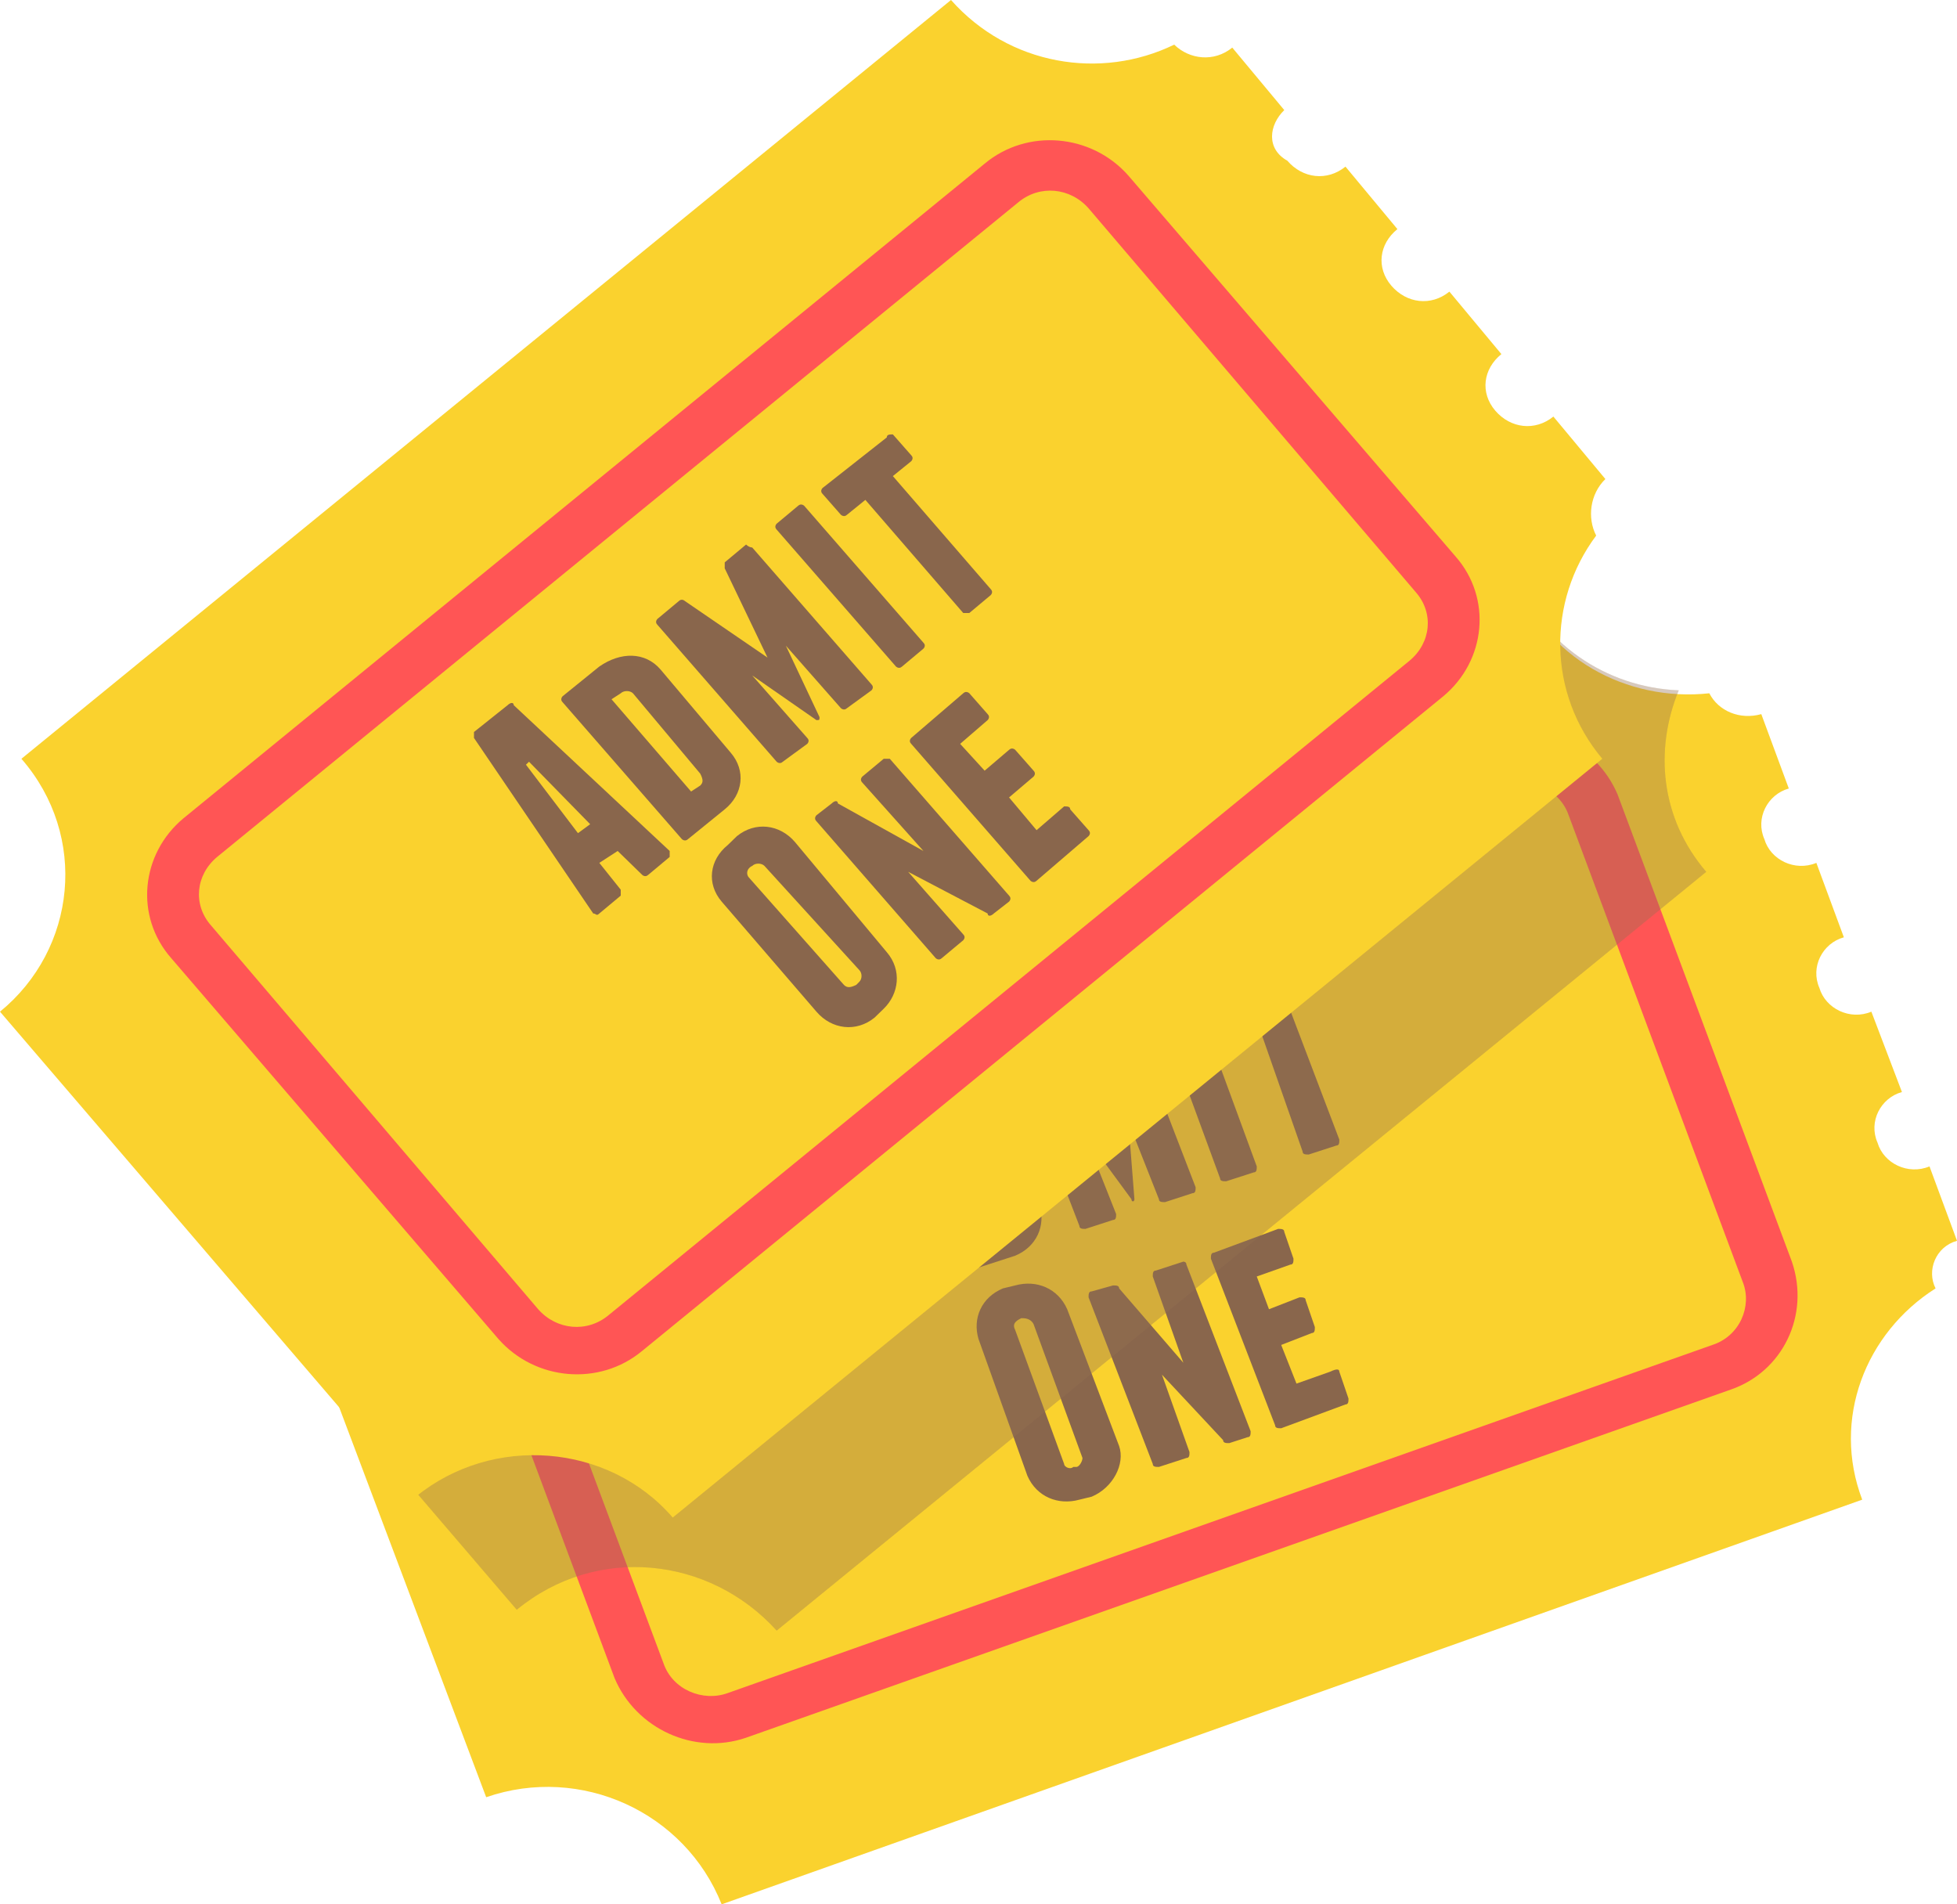<svg width="37" height="36" viewBox="0 0 37 36" fill="none" xmlns="http://www.w3.org/2000/svg">
<path d="M37 23.456L36.48 22.05C36.075 22.219 35.612 21.994 35.497 21.6C35.323 21.206 35.555 20.756 35.959 20.644L35.381 19.125C34.977 19.294 34.514 19.069 34.398 18.675C34.225 18.281 34.456 17.831 34.861 17.719L34.341 16.312C33.936 16.481 33.473 16.256 33.358 15.863C33.184 15.469 33.416 15.019 33.82 14.906L33.3 13.5C32.895 13.613 32.491 13.444 32.317 13.106C30.756 13.275 29.195 12.431 28.675 10.912L7.053 18.45C7.689 20.194 6.764 22.106 4.972 22.781L9.192 33.975C10.984 33.356 12.95 34.256 13.644 36L35.208 28.35C34.63 26.831 35.266 25.2 36.595 24.356C36.422 24.019 36.595 23.569 37 23.456Z" fill="#FAD22E"/>
<path d="M32.722 26.269L14.106 32.85C13.123 33.188 12.025 32.681 11.62 31.725L8.325 22.894C7.978 21.938 8.498 20.869 9.481 20.475L28.097 13.894C29.08 13.556 30.178 14.062 30.583 15.019L33.878 23.85C34.225 24.863 33.705 25.931 32.722 26.269ZM9.828 21.431C9.308 21.6 9.077 22.163 9.25 22.613L12.545 31.444C12.719 31.95 13.297 32.175 13.759 32.006L32.375 25.425C32.895 25.256 33.127 24.694 32.953 24.244L29.658 15.412C29.484 14.906 28.906 14.681 28.444 14.85L9.828 21.431Z" fill="#FF5555"/>
<path d="M17.864 24.244L17.344 24.413C17.286 24.413 17.228 24.413 17.228 24.356L16.939 23.794L16.592 23.906L16.766 24.525C16.766 24.581 16.766 24.637 16.708 24.637L16.188 24.806C16.13 24.806 16.13 24.806 16.072 24.75L15.089 20.869C15.089 20.812 15.089 20.756 15.147 20.756L15.898 20.475C15.956 20.475 16.014 20.475 16.014 20.531L17.864 24.131C17.922 24.188 17.922 24.244 17.864 24.244ZM16.65 23.175L15.956 21.712H15.898L16.361 23.231L16.65 23.175Z" fill="#89664C"/>
<path d="M18.962 20.869L19.656 22.781C19.772 23.175 19.598 23.569 19.194 23.738L18.327 24.019C18.269 24.019 18.211 24.019 18.211 23.962L17.055 20.812C17.055 20.756 17.055 20.7 17.113 20.7L17.98 20.419C18.384 20.306 18.847 20.475 18.962 20.869ZM18.327 21.15C18.327 21.094 18.211 21.038 18.153 21.038L17.922 21.094L18.731 23.231L18.905 23.175C18.962 23.175 19.02 23.062 18.962 23.006L18.327 21.15Z" fill="#89664C"/>
<path d="M21.391 19.294L22.605 22.444C22.605 22.5 22.605 22.556 22.547 22.556L22.027 22.725C21.969 22.725 21.911 22.725 21.911 22.669L21.333 21.206L21.448 22.669C21.448 22.725 21.391 22.725 21.391 22.669L20.523 21.488L21.102 22.95C21.102 23.006 21.102 23.062 21.044 23.062L20.523 23.231C20.466 23.231 20.408 23.231 20.408 23.175L19.194 20.025C19.194 19.969 19.194 19.913 19.252 19.913L19.714 19.744C19.772 19.744 19.83 19.744 19.83 19.8L20.928 21.375L20.755 19.519C20.755 19.462 20.755 19.406 20.812 19.406L21.275 19.238C21.333 19.238 21.391 19.238 21.391 19.294Z" fill="#89664C"/>
<path d="M23.761 22.05C23.761 22.106 23.761 22.163 23.703 22.163L23.183 22.331C23.125 22.331 23.067 22.331 23.067 22.275L21.911 19.125C21.911 19.069 21.911 19.012 21.969 19.012L22.489 18.844C22.547 18.844 22.605 18.844 22.605 18.9L23.761 22.05Z" fill="#89664C"/>
<path d="M24.628 18.169L24.802 18.675C24.802 18.731 24.802 18.788 24.744 18.788L24.339 18.956L25.322 21.544C25.322 21.6 25.322 21.656 25.264 21.656L24.744 21.825C24.686 21.825 24.628 21.825 24.628 21.769L23.703 19.125L23.298 19.294C23.241 19.294 23.183 19.294 23.183 19.238L23.009 18.731C23.009 18.675 23.009 18.619 23.067 18.619L24.512 18.113C24.57 18.113 24.628 18.113 24.628 18.169Z" fill="#89664C"/>
<path d="M20.639 28.294L20.408 28.35C20.003 28.462 19.598 28.294 19.425 27.9L18.5 25.312C18.384 24.919 18.558 24.525 18.962 24.356L19.194 24.3C19.598 24.188 20.003 24.356 20.177 24.75L21.159 27.337C21.275 27.675 21.044 28.125 20.639 28.294ZM19.309 24.919C19.194 24.975 19.136 25.031 19.194 25.144L20.119 27.675C20.119 27.731 20.234 27.788 20.292 27.731H20.35C20.408 27.731 20.466 27.619 20.466 27.562L19.541 25.031C19.483 24.919 19.367 24.919 19.309 24.919Z" fill="#89664C"/>
<path d="M22.431 23.906L23.645 27.056C23.645 27.113 23.645 27.169 23.587 27.169L23.241 27.281C23.183 27.281 23.125 27.281 23.125 27.225L21.969 25.988L22.489 27.45C22.489 27.506 22.489 27.562 22.431 27.562L21.911 27.731C21.853 27.731 21.795 27.731 21.795 27.675L20.581 24.525C20.581 24.469 20.581 24.413 20.639 24.413L21.044 24.3C21.102 24.3 21.159 24.3 21.159 24.356L22.373 25.762L21.795 24.131C21.795 24.075 21.795 24.019 21.853 24.019L22.373 23.85C22.373 23.85 22.431 23.85 22.431 23.906Z" fill="#89664C"/>
<path d="M25.322 25.931L25.495 26.438C25.495 26.494 25.495 26.55 25.438 26.55L24.223 27C24.166 27 24.108 27 24.108 26.944L22.894 23.794C22.894 23.738 22.894 23.681 22.952 23.681L24.166 23.231C24.223 23.231 24.281 23.231 24.281 23.288L24.455 23.794C24.455 23.85 24.455 23.906 24.397 23.906L23.761 24.131L23.992 24.75L24.57 24.525C24.628 24.525 24.686 24.525 24.686 24.581L24.859 25.087C24.859 25.144 24.859 25.2 24.802 25.2L24.223 25.425L24.512 26.156L25.148 25.931C25.264 25.875 25.322 25.875 25.322 25.931Z" fill="#89664C"/>
<g opacity="0.5">
<path opacity="0.5" d="M14.684 30.825L32.259 16.481C31.392 15.469 31.277 14.175 31.739 13.05C30.352 12.994 29.137 12.15 28.617 10.856L7.053 18.45C7.689 20.194 6.764 22.106 4.972 22.781L6.302 26.381L9.77 30.431C11.273 29.194 13.412 29.419 14.684 30.825Z" fill="#947151"/>
<path opacity="0.5" d="M14.684 30.825L32.259 16.481C31.392 15.469 31.277 14.175 31.739 13.05C30.352 12.994 29.137 12.15 28.617 10.856L7.053 18.45C7.689 20.194 6.764 22.106 4.972 22.781L6.302 26.381L9.77 30.431C11.273 29.194 13.412 29.419 14.684 30.825Z" fill="#947151"/>
</g>
<path d="M30.352 9.056L29.369 7.875C29.022 8.156 28.559 8.1 28.27 7.763C27.981 7.425 28.039 6.975 28.386 6.694L27.403 5.513C27.056 5.794 26.594 5.737 26.305 5.4C26.016 5.062 26.073 4.612 26.42 4.331L25.438 3.15C25.091 3.431 24.628 3.375 24.339 3.038C23.934 2.812 23.992 2.362 24.281 2.081L23.298 0.9C22.952 1.181 22.489 1.125 22.2 0.844C20.812 1.519 19.078 1.238 17.98 0L0.405 14.344C1.677 15.806 1.445 17.944 0 19.125L7.862 28.294C9.308 27.113 11.505 27.281 12.719 28.688L30.294 14.344C29.253 13.106 29.253 11.363 30.178 10.125C30.005 9.787 30.062 9.338 30.352 9.056Z" fill="#FAD22E"/>
<path d="M27.288 13.162L12.141 25.538C11.331 26.212 10.117 26.1 9.423 25.312L3.237 18.113C2.544 17.325 2.659 16.144 3.469 15.469L18.616 3.094C19.425 2.419 20.639 2.531 21.333 3.319L27.519 10.519C28.212 11.306 28.097 12.488 27.288 13.162ZM4.105 16.2C3.7 16.538 3.642 17.1 3.989 17.494L10.175 24.75C10.522 25.144 11.1 25.2 11.505 24.863L26.652 12.488C27.056 12.15 27.114 11.588 26.767 11.194L20.581 3.938C20.234 3.544 19.656 3.488 19.252 3.825L4.105 16.2Z" fill="#FF5555"/>
<path d="M12.661 16.2L12.256 16.538C12.198 16.594 12.141 16.538 12.141 16.538L11.678 16.087L11.331 16.312L11.736 16.819V16.931L11.331 17.269C11.273 17.325 11.273 17.269 11.216 17.269L8.961 13.95V13.838L9.597 13.331C9.655 13.275 9.713 13.275 9.713 13.331L12.661 16.087V16.2ZM11.158 15.581L10.002 14.4L9.944 14.456L10.927 15.75L11.158 15.581Z" fill="#89664C"/>
<path d="M12.488 12.656L13.817 14.231C14.106 14.569 14.048 15.019 13.702 15.3L13.008 15.863C12.95 15.919 12.892 15.863 12.892 15.863L10.637 13.275C10.58 13.219 10.637 13.162 10.637 13.162L11.331 12.6C11.736 12.319 12.198 12.319 12.488 12.656ZM11.967 13.106C11.909 13.05 11.794 13.05 11.736 13.106L11.562 13.219L13.066 14.963L13.239 14.85C13.297 14.794 13.297 14.738 13.239 14.625L11.967 13.106Z" fill="#89664C"/>
<path d="M14.222 10.35L16.477 12.938C16.534 12.994 16.477 13.05 16.477 13.05L16.014 13.387C15.956 13.444 15.898 13.387 15.898 13.387L14.858 12.206L15.494 13.556C15.494 13.613 15.494 13.613 15.436 13.613L14.222 12.769L15.262 13.95C15.32 14.006 15.262 14.062 15.262 14.062L14.8 14.4C14.742 14.456 14.684 14.4 14.684 14.4L12.43 11.812C12.372 11.756 12.43 11.7 12.43 11.7L12.834 11.363C12.892 11.306 12.95 11.363 12.95 11.363L14.511 12.431L13.702 10.744V10.631L14.106 10.294C14.164 10.35 14.222 10.35 14.222 10.35Z" fill="#89664C"/>
<path d="M17.459 12.15C17.517 12.206 17.459 12.262 17.459 12.262L17.055 12.6C16.997 12.656 16.939 12.6 16.939 12.6L14.684 10.012C14.627 9.956 14.684 9.9 14.684 9.9L15.089 9.562C15.147 9.506 15.205 9.562 15.205 9.562L17.459 12.15Z" fill="#89664C"/>
<path d="M16.881 8.212L17.228 8.606C17.286 8.662 17.228 8.719 17.228 8.719L16.881 9L18.731 11.137C18.789 11.194 18.731 11.25 18.731 11.25L18.327 11.588H18.211L16.361 9.45L16.014 9.731C15.956 9.787 15.898 9.731 15.898 9.731L15.552 9.337C15.494 9.281 15.552 9.225 15.552 9.225L16.766 8.269C16.766 8.212 16.823 8.212 16.881 8.212Z" fill="#89664C"/>
<path d="M16.708 19.069L16.534 19.238C16.188 19.519 15.725 19.462 15.436 19.125L13.644 17.044C13.355 16.706 13.412 16.256 13.759 15.975L13.933 15.806C14.28 15.525 14.742 15.581 15.031 15.919L16.766 18C17.055 18.337 16.997 18.788 16.708 19.069ZM14.222 16.369C14.106 16.425 14.106 16.538 14.164 16.594L15.956 18.619C16.014 18.675 16.072 18.675 16.188 18.619L16.245 18.562C16.303 18.506 16.303 18.394 16.245 18.337L14.453 16.369C14.395 16.312 14.28 16.312 14.222 16.369Z" fill="#89664C"/>
<path d="M16.823 14.344L19.078 16.931C19.136 16.988 19.078 17.044 19.078 17.044L18.789 17.269C18.731 17.325 18.673 17.325 18.673 17.269L17.17 16.481L18.211 17.663C18.269 17.719 18.211 17.775 18.211 17.775L17.806 18.113C17.748 18.169 17.691 18.113 17.691 18.113L15.436 15.525C15.378 15.469 15.436 15.412 15.436 15.412L15.725 15.188C15.783 15.131 15.841 15.131 15.841 15.188L17.459 16.087L16.303 14.794C16.245 14.738 16.303 14.681 16.303 14.681L16.708 14.344H16.823Z" fill="#89664C"/>
<path d="M20.234 15.3L20.581 15.694C20.639 15.75 20.581 15.806 20.581 15.806L19.598 16.65C19.541 16.706 19.483 16.65 19.483 16.65L17.228 14.062C17.17 14.006 17.228 13.95 17.228 13.95L18.211 13.106C18.269 13.05 18.327 13.106 18.327 13.106L18.673 13.5C18.731 13.556 18.673 13.613 18.673 13.613L18.153 14.062L18.616 14.569L19.078 14.175C19.136 14.119 19.194 14.175 19.194 14.175L19.541 14.569C19.598 14.625 19.541 14.681 19.541 14.681L19.078 15.075L19.598 15.694L20.119 15.244C20.177 15.244 20.234 15.244 20.234 15.3Z" fill="#89664C"/>
</svg>

